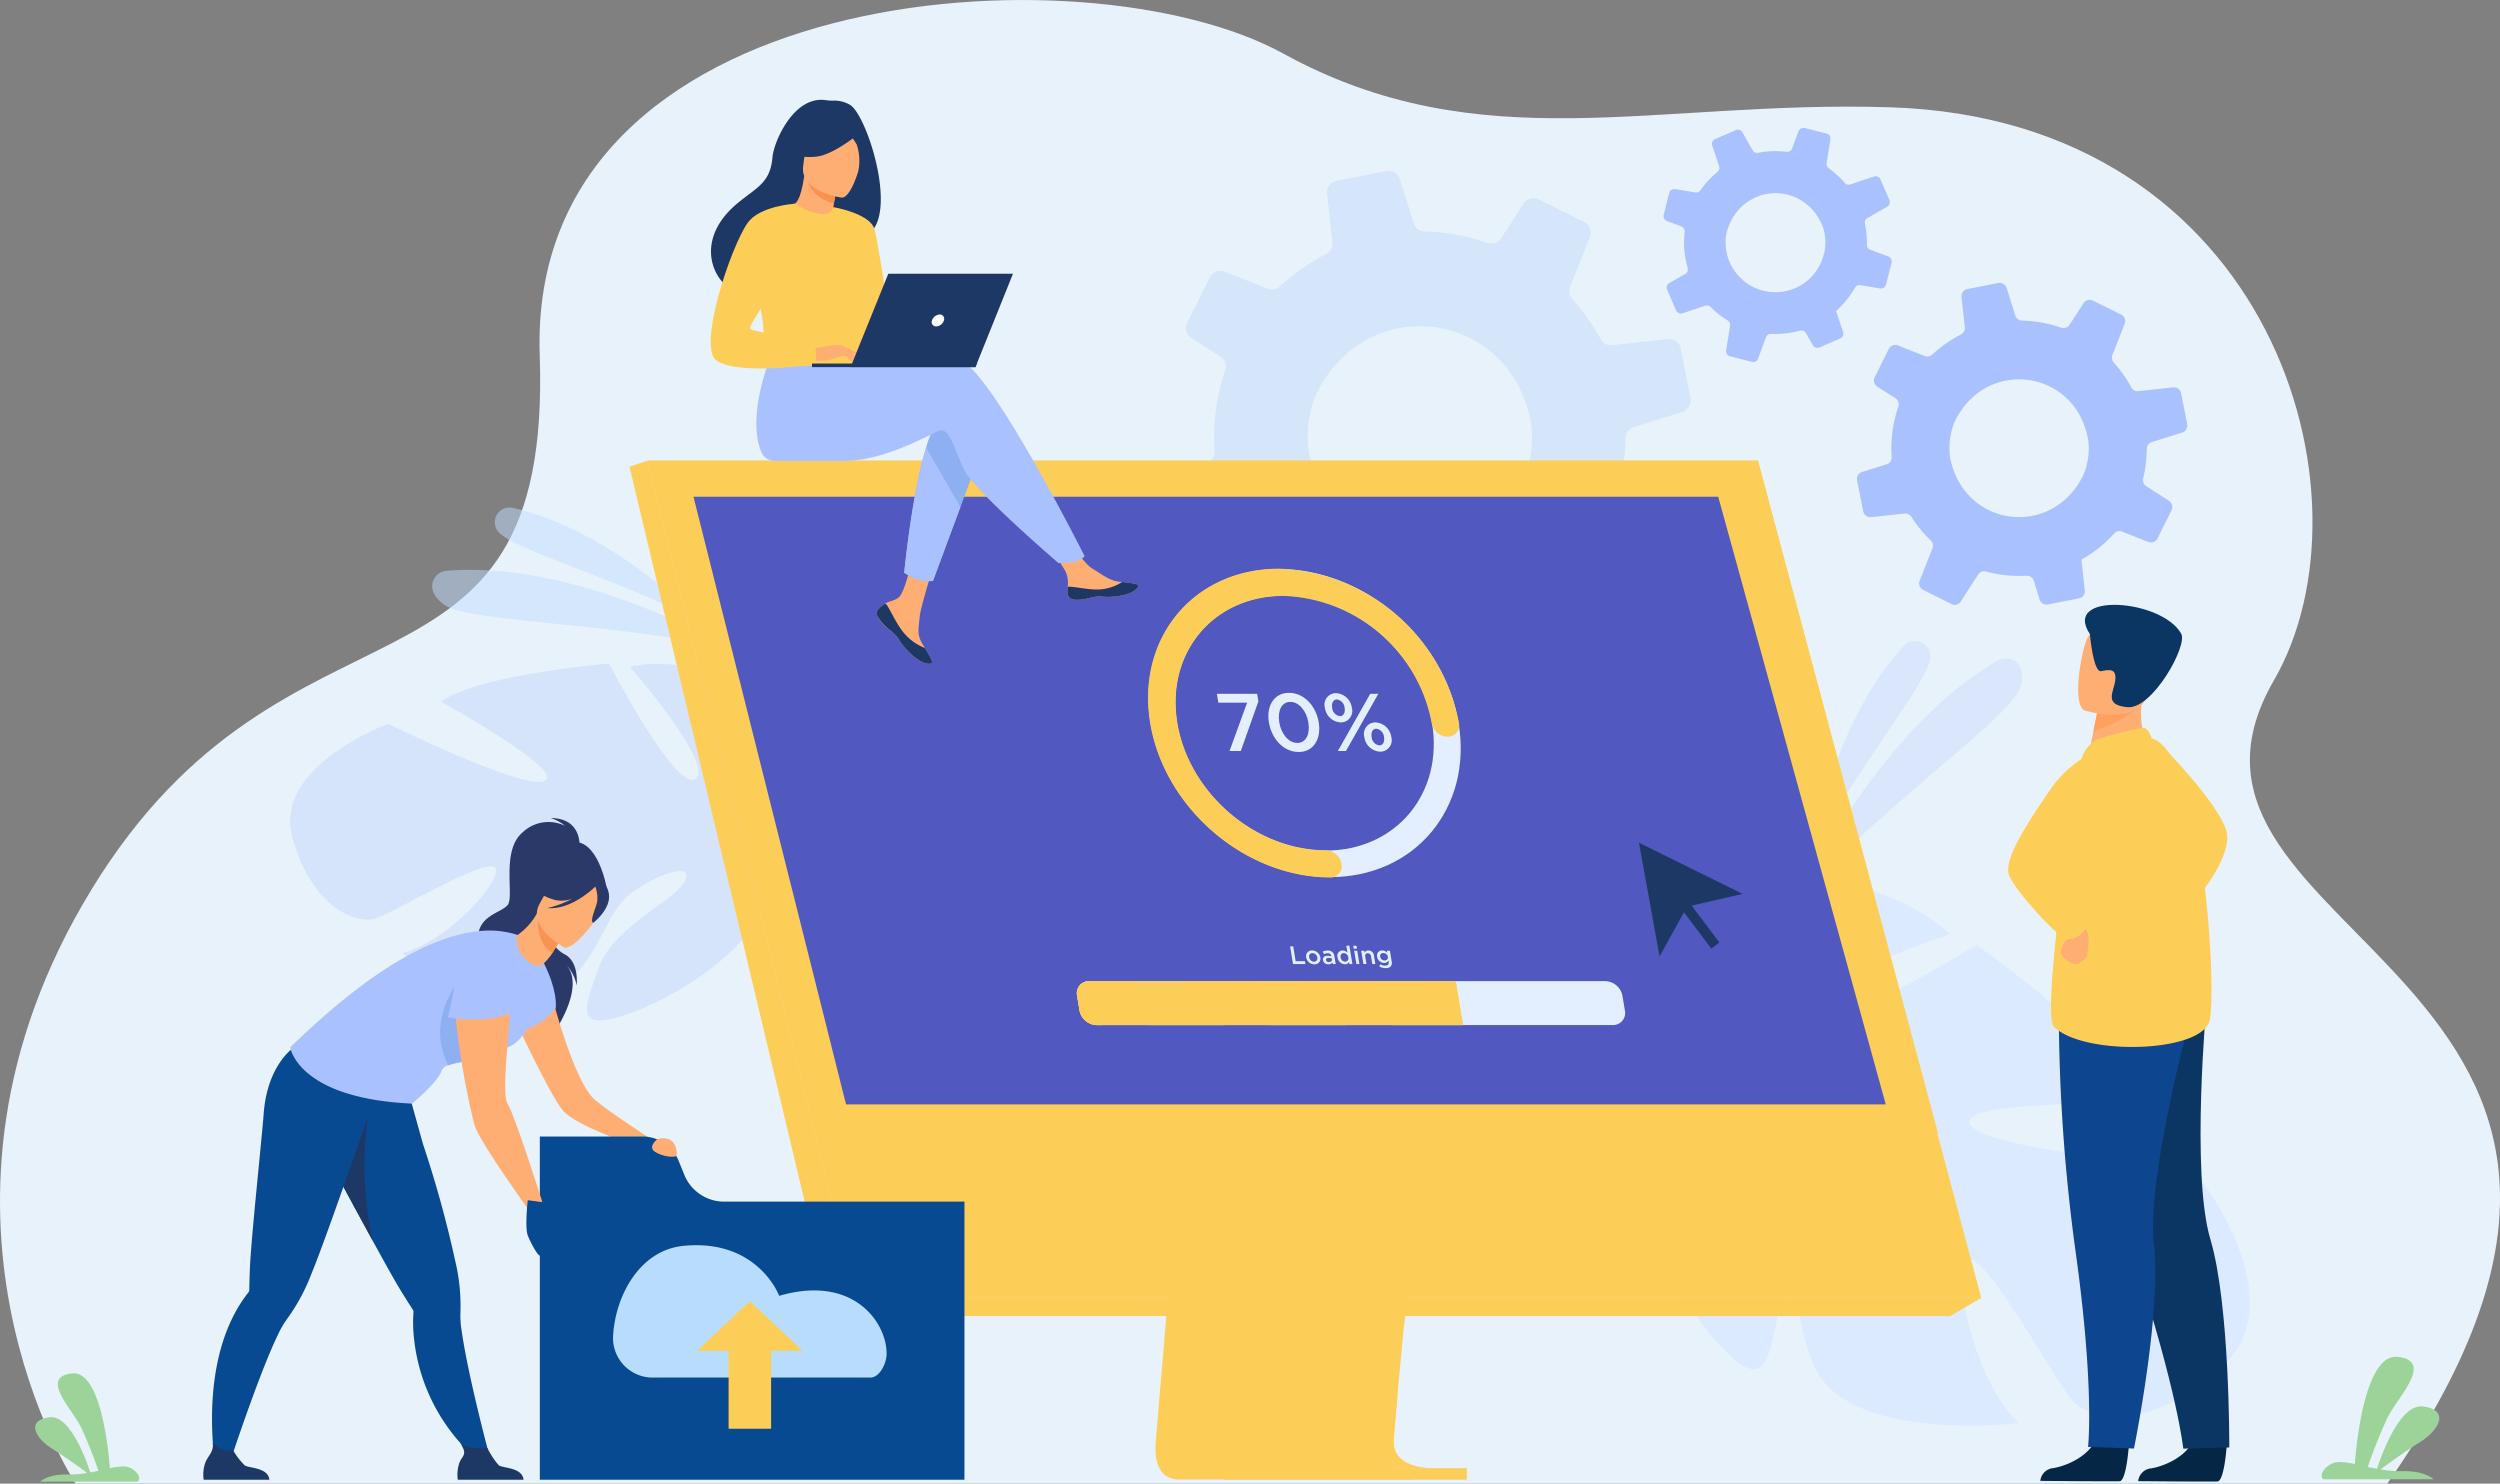<svg xmlns="http://www.w3.org/2000/svg" width="424.781" height="252.087" viewBox="0 0 424.781 252.087">
  <rect x="0" y="0" width="424.781" height="252.087" fill="#808080" stroke="none"/>
  <g id="Grupo_128589" data-name="Grupo 128589" transform="translate(-208.5 -425.362)">
    <g id="Grupo_128353" data-name="Grupo 128353" transform="translate(134.559 353.969)">
      <g id="Grupo_128352" data-name="Grupo 128352" transform="translate(73.941 71.394)">
        <g id="Grupo_128239" data-name="Grupo 128239" transform="translate(0 0)">
          <path id="Trazado_188346" data-name="Trazado 188346" d="M73.987,307.83S43.309,261.417,76.72,206.81s78.286-27.145,76.114-90.7,92.741-69.721,126.282-51.292,63.155,7.872,103.217,9.157c64.973,2.085,83.161,66.2,65.147,97.395-25.558,44.267,80.069,49.472,19.267,136.463Z" transform="translate(-61.127 -55.743)" fill="#e8f2fa"/>
        </g>
        <g id="Grupo_128240" data-name="Grupo 128240" transform="translate(49.307 112.749)" opacity="0.3">
          <path id="Trazado_188347" data-name="Trazado 188347" d="M162.631,285.182c-3.316-12.161,16.315-19.273,16.315-19.273s22.8,11.307,26.554,9.691-17.605-13.474-17.605-13.474c6.392-4.633,28.536-6.461,28.536-6.461s11.479,22.065,14.721,19.575-11.161-19.019-11.161-19.019c7.712-1.881,18.324,2.178,18.324,2.178,14.963,7.97,3.956,26.774,3.956,26.774a40.437,40.437,0,0,0,13.737,13.392h0a29.383,29.383,0,0,1,4.583,3.024l-1.788,1.049q-.641-.591-1.3-1.1a.01.01,0,0,0-.008-.005l-.019-.015c-.285-.2-.692-.494-1.192-.844h0c-1.174-.749-2.007-1.323-2.575-1.756l0,0c-3.606-2.4-8.53-5.386-10.642-5.381a4.014,4.014,0,0,0-.1-1.044l.1,1.044c.788,8.354-13.872,18.427-23.424,21.682s-7.247-1.331-4.947-7.927,12.523-11.213,14.466-14.411-3.107-2.29-8.534,1.482-4.934,11.124-13.6,17.387-25.8-6.9-25.8-6.9c7.494-1.753,16.809-11.922,15.963-14.365s-17.549,7.655-20.558,8.538S165.947,297.342,162.631,285.182Z" transform="translate(-162.254 -255.666)" fill="#a9c2ff"/>
        </g>
        <g id="Grupo_128241" data-name="Grupo 128241" transform="translate(253.045 148.673)">
          <path id="Trazado_188348" data-name="Trazado 188348" d="M583.615,390.976C595.809,379.133,577.9,357.4,577.9,357.4s-34.229-2.518-37.479-6.97,29.685-3.561,29.685-3.561c-4.241-9.765-28.7-27.083-28.7-27.083s-28.468,17.739-30.523,12.625,26.008-14.421,26.008-14.421c-7.663-7.476-22.768-10.045-22.768-10.045-22.841-1.015-22.965,28.368-22.965,28.368s-10,5.935-25.138,6.122h0a39.572,39.572,0,0,0-7.4.366l1.356,2.445c.766-.164,1.523-.3,2.266-.389a.016.016,0,0,1,.014,0l.032,0c.471-.042,1.142-.1,1.963-.162h.007c1.877-.064,3.236-.158,4.193-.271l.009,0c5.831-.307,13.6-.4,16.047,1.056a5.408,5.408,0,0,1,.831-1.145l-.831,1.145c-6.648,9.159,3.461,30.913,12.317,41.246s9.327,3.428,11.183-5.809-6.844-21.611-6.907-26.657,5.18-.527,8.892,7.577-1.906,16.3,3.86,29.519,34.688,9.69,34.688,9.69c-7.5-7.178-11.334-25.375-8.676-27.631s15.123,20.929,18.009,24.02S571.421,402.819,583.615,390.976Z" transform="translate(-458.627 -307.924)" fill="#dceaff"/>
        </g>
        <g id="Grupo_128244" data-name="Grupo 128244" transform="translate(73.424 86.232)">
          <g id="Grupo_128242" data-name="Grupo 128242" transform="translate(10.638)" opacity="0.5">
            <path id="Trazado_188349" data-name="Trazado 188349" d="M248.577,237.13S233,220.9,215.836,217.152a2.5,2.5,0,0,0-2.482,3.988l.074.093C215.946,224.325,236.3,230.028,248.577,237.13Z" transform="translate(-212.811 -217.091)" fill="#bfdcff"/>
          </g>
          <g id="Grupo_128243" data-name="Grupo 128243" transform="translate(0 10.598)" opacity="0.5">
            <path id="Trazado_188350" data-name="Trazado 188350" d="M248.7,246.217s-25.915-15.423-48.9-13.551a2.65,2.65,0,0,0-2.46,2.706c.041.915.564,2,2.138,3.117C203.672,241.473,230.97,241.589,248.7,246.217Z" transform="translate(-197.336 -232.508)" fill="#bfdcff"/>
          </g>
        </g>
        <g id="Grupo_128247" data-name="Grupo 128247" transform="translate(305.629 108.911)" opacity="0.5">
          <g id="Grupo_128245" data-name="Grupo 128245" transform="translate(1.712)" opacity="0.5">
            <path id="Trazado_188351" data-name="Trazado 188351" d="M537.61,287.425s3.7-23.123,16.155-36.514a2.6,2.6,0,0,1,4.49,1.94c0,.041-.005.081-.009.122C557.926,257.111,543.9,274.063,537.61,287.425Z" transform="translate(-537.61 -250.082)" fill="#a9c2ff"/>
          </g>
          <g id="Grupo_128246" data-name="Grupo 128246" transform="translate(0 2.951)" opacity="0.5">
            <path id="Trazado_188352" data-name="Trazado 188352" d="M535.12,295.361s13.019-28.568,33.793-40.6a2.759,2.759,0,0,1,3.71.855c.508.806.7,2.043.02,3.934C570.825,264.589,547.541,280.883,535.12,295.361Z" transform="translate(-535.12 -254.375)" fill="#a9c2ff"/>
          </g>
        </g>
        <g id="Grupo_128248" data-name="Grupo 128248" transform="translate(196.892 29.017)" opacity="0.2">
          <path id="Trazado_188353" data-name="Trazado 188353" d="M380.866,197.98l9.071-1a2.02,2.02,0,0,1,1.9.916q.784,1.224,1.681,2.4a34.007,34.007,0,0,0,3.579,4.019,1.994,1.994,0,0,1,.486,2.2l-3.5,8.87a1.959,1.959,0,0,0,.958,2.487l7.8,3.892a1.937,1.937,0,0,0,2.486-.681l4.745-7.389a1.945,1.945,0,0,1,2.179-.837,35.248,35.248,0,0,0,11.057,1.133,2.008,2.008,0,0,1,2.007,1.4l1.587,5.1a2.029,2.029,0,0,0,2.3,1.376l8.489-1.692a1.762,1.762,0,0,0,.491-.161,1.947,1.947,0,0,0,1.091-1.985l-.736-6.776-.183-1.652a34.763,34.763,0,0,0,4.122-2.706,35.326,35.326,0,0,0,4.841-4.456,1.945,1.945,0,0,1,2.172-.518l7.142,2.829a2.016,2.016,0,0,0,2.547-.978l2.976-5.965L463,196.1a2.041,2.041,0,0,0-.718-2.633l-6.172-3.971a1.941,1.941,0,0,1-.865-2.119,35.037,35.037,0,0,0,.963-7.422,6.247,6.247,0,0,0,.021-.629,1.078,1.078,0,0,1,.014-.211,1.991,1.991,0,0,1,1.408-1.7l8.277-2.594a1.486,1.486,0,0,0,.27-.106,2.025,2.025,0,0,0,1.1-2.189l-1.674-8.466a2.014,2.014,0,0,0-2.192-1.609l-9.46,1.043a1.947,1.947,0,0,1-1.95-1.029,35.532,35.532,0,0,0-2.948-4.538q-.888-1.164-1.853-2.231a2.051,2.051,0,0,1-.381-2.126l3.364-8.526a1.957,1.957,0,0,0-.946-2.471l-7.724-3.839a2.046,2.046,0,0,0-2.641.725l-3.756,5.845a2.008,2.008,0,0,1-2.341.821,35.15,35.15,0,0,0-10.664-1.946,2,2,0,0,1-1.877-1.411l-2.335-7.461a2.066,2.066,0,0,0-2.361-1.4l-8.435,1.664a1.974,1.974,0,0,0-1.583,2.159l.039.4.858,7.873a2.018,2.018,0,0,1-1.1,2.026l-.008.006a34.916,34.916,0,0,0-5.24,3.309c-.894.682-1.737,1.4-2.555,2.15a1.981,1.981,0,0,1-2.086.4l-7.25-2.872a2.049,2.049,0,0,0-2.59.987l-3.827,7.69a2.2,2.2,0,0,0-.2.676,2.041,2.041,0,0,0,.907,1.912l4.939,3.158a2.036,2.036,0,0,1,.918,1.778,2.161,2.161,0,0,1-.1.555,35.038,35.038,0,0,0-1.82,13.735,1.972,1.972,0,0,1-1.064,1.888,1.935,1.935,0,0,1-.316.128l-6.7,2.1a2.006,2.006,0,0,0-1.367,2.3l.038.2,1.624,8.253A2.041,2.041,0,0,0,380.866,197.98Zm58.085-25.585a23.431,23.431,0,0,1,1.219,4.192,18.421,18.421,0,0,1-1.339,9.949c-.137.28-.28.552-.423.824-8.919,16.446-32.167,13.1-35.945-5.491a19.113,19.113,0,0,1,.706-8.678,12.537,12.537,0,0,1,.7-1.71,21.657,21.657,0,0,1,4.345-5.944A18.9,18.9,0,0,1,438.951,172.395Z" transform="translate(-376.943 -133.862)" fill="#89b4fd"/>
        </g>
        <g id="Grupo_128249" data-name="Grupo 128249" transform="translate(315.524 48.059)">
          <path id="Trazado_188354" data-name="Trazado 188354" d="M548.493,187.42l5.632-.618a1.255,1.255,0,0,1,1.181.569q.487.76,1.044,1.49a21.025,21.025,0,0,0,2.222,2.5,1.239,1.239,0,0,1,.3,1.365l-2.175,5.508a1.216,1.216,0,0,0,.6,1.545l4.845,2.417a1.2,1.2,0,0,0,1.543-.423l2.946-4.588a1.208,1.208,0,0,1,1.354-.52,21.908,21.908,0,0,0,6.867.7,1.247,1.247,0,0,1,1.246.869l.985,3.168a1.259,1.259,0,0,0,1.429.854l5.272-1.051a1.086,1.086,0,0,0,.3-.1,1.21,1.21,0,0,0,.678-1.233l-.458-4.208-.113-1.026a21.663,21.663,0,0,0,2.56-1.68,21.981,21.981,0,0,0,3.006-2.768,1.207,1.207,0,0,1,1.349-.321l4.435,1.757a1.252,1.252,0,0,0,1.582-.608l1.848-3.7.527-1.063a1.269,1.269,0,0,0-.446-1.635l-3.832-2.465a1.205,1.205,0,0,1-.537-1.316,21.768,21.768,0,0,0,.6-4.609c.014-.135.012-.259.013-.391a.658.658,0,0,1,.009-.131,1.236,1.236,0,0,1,.874-1.056l5.14-1.611a.927.927,0,0,0,.168-.066,1.256,1.256,0,0,0,.681-1.36l-1.039-5.257a1.251,1.251,0,0,0-1.361-1l-5.874.648a1.208,1.208,0,0,1-1.211-.639,22.081,22.081,0,0,0-1.831-2.818q-.552-.723-1.151-1.386a1.274,1.274,0,0,1-.236-1.32l2.089-5.295a1.215,1.215,0,0,0-.587-1.535l-4.8-2.383a1.269,1.269,0,0,0-1.639.45l-2.333,3.63a1.248,1.248,0,0,1-1.454.511,21.843,21.843,0,0,0-6.622-1.209,1.241,1.241,0,0,1-1.166-.876L571.5,148.5a1.282,1.282,0,0,0-1.466-.872L564.8,148.66a1.226,1.226,0,0,0-.984,1.34l.025.246.533,4.889a1.253,1.253,0,0,1-.681,1.258l0,0a21.689,21.689,0,0,0-3.254,2.055c-.555.423-1.078.869-1.587,1.334a1.231,1.231,0,0,1-1.3.249l-4.5-1.784a1.272,1.272,0,0,0-1.609.613l-2.377,4.775a1.4,1.4,0,0,0-.123.42,1.267,1.267,0,0,0,.564,1.188l3.067,1.961a1.265,1.265,0,0,1,.57,1.1,1.349,1.349,0,0,1-.064.344,21.753,21.753,0,0,0-1.13,8.53,1.224,1.224,0,0,1-.661,1.173,1.265,1.265,0,0,1-.2.08l-4.163,1.3a1.245,1.245,0,0,0-.849,1.425l.023.122,1.009,5.125A1.268,1.268,0,0,0,548.493,187.42Zm36.07-15.888a14.57,14.57,0,0,1,.758,2.6,11.444,11.444,0,0,1-.832,6.179c-.085.174-.174.342-.263.511-5.539,10.213-19.975,8.137-22.321-3.41a11.851,11.851,0,0,1,.439-5.389,7.607,7.607,0,0,1,.434-1.062,13.433,13.433,0,0,1,2.7-3.692A11.737,11.737,0,0,1,584.563,171.532Z" transform="translate(-546.056 -147.604)" fill="#a9c2ff"/>
        </g>
        <g id="Grupo_128250" data-name="Grupo 128250" transform="translate(282.646 21.722)">
          <path id="Trazado_188355" data-name="Trazado 188355" d="M500.348,141.149l3.847-1.291a.9.9,0,0,1,.912.219q.457.458.958.883A14.977,14.977,0,0,0,508,142.368a.888.888,0,0,1,.419.909l-.682,4.185a.871.871,0,0,0,.652.99l3.758.953a.861.861,0,0,0,1.016-.531l1.362-3.659a.866.866,0,0,1,.868-.57,15.67,15.67,0,0,0,4.911-.553.894.894,0,0,1,1,.418l1.172,2.066a.9.9,0,0,0,1.13.38l3.529-1.538a.79.79,0,0,0,.2-.116.866.866,0,0,0,.286-.966l-.96-2.874-.236-.7a15.541,15.541,0,0,0,1.535-1.565,15.771,15.771,0,0,0,1.682-2.394.864.864,0,0,1,.894-.43l3.371.554a.9.9,0,0,0,1.014-.666l.729-2.873.207-.824a.908.908,0,0,0-.561-1.076l-3.057-1.141a.864.864,0,0,1-.577-.839,15.616,15.616,0,0,0-.283-3.316,2.725,2.725,0,0,0-.051-.276.47.47,0,0,1-.014-.093.886.886,0,0,1,.451-.872l3.351-1.91a.629.629,0,0,0,.107-.071.9.9,0,0,0,.27-1.055l-1.528-3.52a.9.9,0,0,0-1.1-.492l-4.011,1.348a.866.866,0,0,1-.945-.263,15.789,15.789,0,0,0-1.71-1.693q-.5-.422-1.016-.794a.912.912,0,0,1-.367-.887l.655-4.023a.87.87,0,0,0-.645-.984l-3.719-.937a.909.909,0,0,0-1.078.564l-1.079,2.895a.894.894,0,0,1-.939.579,15.624,15.624,0,0,0-4.818.163.889.889,0,0,1-.949-.436l-1.72-3.021a.919.919,0,0,0-1.159-.387l-3.507,1.521a.877.877,0,0,0-.484,1.088l.054.168,1.118,3.34a.9.9,0,0,1-.285.984l0,0a15.5,15.5,0,0,0-1.964,1.933c-.325.382-.622.773-.907,1.176a.881.881,0,0,1-.868.371l-3.422-.562a.911.911,0,0,0-1.033.674l-.935,3.7a.971.971,0,0,0-.022.313.907.907,0,0,0,.575.745l2.444.9a.906.906,0,0,1,.567.686.954.954,0,0,1,.007.251,15.568,15.568,0,0,0,.509,6.139.877.877,0,0,1-.284.921.854.854,0,0,1-.125.086l-2.715,1.545a.892.892,0,0,0-.377,1.126l.035.083,1.486,3.432A.908.908,0,0,0,500.348,141.149Zm22.817-16.61a10.441,10.441,0,0,1,.927,1.706,8.2,8.2,0,0,1,.359,4.45c-.033.135-.069.267-.106.4a8.465,8.465,0,0,1-16.651-2.823,5.513,5.513,0,0,1,.142-.809,9.623,9.623,0,0,1,1.325-2.994A8.4,8.4,0,0,1,523.165,124.538Z" transform="translate(-497.099 -109.638)" fill="#a9c2ff"/>
        </g>
        <g id="Grupo_128251" data-name="Grupo 128251" transform="translate(5.979 233.343)">
          <path id="Trazado_188356" data-name="Trazado 188356" d="M100.05,449.5h16.585c.888-.753-.615-2.466-2.187-2.581a9.686,9.686,0,0,0-2.531.3c-.228-3.032-1.532-16.659-6.443-16.111-5.523.613,0,6,1.561,9.191a75.955,75.955,0,0,1,2.934,7.35c-.448.1-.912.192-1.387.28-.732-2.248-3.456-9.808-6.92-9.368-4.067.515-2.432,3.547.45,5.346,2.115,1.323,4.712,3.2,5.946,4.112a17.6,17.6,0,0,1-3.243.261C101.974,448.212,100.587,449.049,100.05,449.5Z" transform="translate(-99.225 -431.091)" fill="#9bd399"/>
        </g>
        <g id="Grupo_128252" data-name="Grupo 128252" transform="translate(394.478 230.532)">
          <path id="Trazado_188357" data-name="Trazado 188357" d="M683.421,447.818H664.667c-1.005-.852.7-2.788,2.472-2.918a10.95,10.95,0,0,1,2.863.339c.258-3.428,1.732-18.837,7.286-18.218,6.245.694,0,6.786-1.766,10.393a85.942,85.942,0,0,0-3.318,8.312c.507.11,1.032.217,1.568.316.828-2.541,3.908-11.091,7.824-10.593,4.6.583,2.75,4.01-.509,6.045-2.392,1.5-5.328,3.623-6.724,4.65a19.93,19.93,0,0,0,3.668.294C681.245,446.363,682.813,447.31,683.421,447.818Z" transform="translate(-664.367 -427.003)" fill="#9bd399"/>
        </g>
        <g id="Grupo_128281" data-name="Grupo 128281" transform="translate(106.957 78.273)">
          <g id="Grupo_128264" data-name="Grupo 128264">
            <g id="Grupo_128253" data-name="Grupo 128253" transform="translate(89.357 57.673)">
              <path id="Trazado_188358" data-name="Trazado 188358" d="M385.249,290.431l-9.071,107.861s-.951,6.538,3.913,6.55c8,.019,39.8,0,39.8,0s-6.018-1.361-5.945-4.424c.086-3.61,10.6-111.008,10.6-111.008Z" transform="translate(-376.103 -289.41)" fill="#fcce57"/>
            </g>
            <g id="Grupo_128254" data-name="Grupo 128254" transform="translate(91.971 55.716)">
              <path id="Trazado_188359" data-name="Trazado 188359" d="M424.074,402.038c-1.573,0-32.364.056-40.151-.043-3.394-.042-3.988-3.017-4.017-4.943a9.6,9.6,0,0,1,.1-1.605l.236-2.8.6-7.146.531-6.313.683-8.112.575-6.847,6.445-76.643,39.3-1.019s-4.429,44.946-7.562,77.662c-.35,3.645-.683,7.14-.99,10.4q-.151,1.563-.289,3.052c-.29,3.1-.555,5.938-.787,8.447-.122,1.323-.234,2.552-.336,3.678-.4,4.412-.634,7.23-.637,7.765a4.541,4.541,0,0,0,.076.873C418.5,401.882,423.484,402.038,424.074,402.038Z" transform="translate(-379.905 -286.563)" fill="#fcce57"/>
            </g>
            <g id="Grupo_128255" data-name="Grupo 128255" transform="translate(3.063 0)">
              <path id="Trazado_188360" data-name="Trazado 188360" d="M250.571,205.514l22.1,88.756,3.025,12.155,10.291,41.34h191.2L439.249,205.514Z" transform="translate(-250.571 -205.514)" fill="#fcce57"/>
            </g>
            <g id="Grupo_128256" data-name="Grupo 128256">
              <path id="Trazado_188361" data-name="Trazado 188361" d="M249.178,205.514l-3.062,1.021,34.4,144.319,4.071-3.087Z" transform="translate(-246.116 -205.514)" fill="#fcce57"/>
            </g>
            <g id="Grupo_128257" data-name="Grupo 128257" transform="translate(34.404 142.252)">
              <path id="Trazado_188362" data-name="Trazado 188362" d="M296.164,415.533h190.02l5.247-3.087h-191.2Z" transform="translate(-296.164 -412.445)" fill="#fcce57"/>
            </g>
            <g id="Grupo_128258" data-name="Grupo 128258" transform="translate(101.134 171.191)">
              <rect id="Rectángulo_41004" data-name="Rectángulo 41004" width="41.142" height="1.955" transform="translate(41.142 1.955) rotate(180)" fill="#fcce57"/>
            </g>
            <g id="Grupo_128259" data-name="Grupo 128259" transform="translate(92.913 145.339)">
              <path id="Trazado_188363" data-name="Trazado 188363" d="M420.179,416.935l-.213,1.495-38.692,7.817.531-6.313.253-3Z" transform="translate(-381.275 -416.935)" fill="#fcce57"/>
            </g>
            <g id="Grupo_128260" data-name="Grupo 128260" transform="translate(91.973 158.959)">
              <path id="Trazado_188364" data-name="Trazado 188364" d="M424.075,448.98c-1.573,0-32.364.056-40.151-.043-3.394-.042-3.988-3.017-4.017-4.943l38.509-7.245c-.4,4.412-.634,7.23-.637,7.765a4.537,4.537,0,0,0,.076.873C418.5,448.824,423.484,448.98,424.075,448.98Z" transform="translate(-379.907 -436.749)" fill="#fcce57"/>
            </g>
            <g id="Grupo_128261" data-name="Grupo 128261" transform="translate(3.062)">
              <path id="Trazado_188365" data-name="Trazado 188365" d="M250.571,205.514H439.249l30.613,114.325H279.032Z" transform="translate(-250.571 -205.514)" fill="#fcce57"/>
            </g>
            <g id="Grupo_128262" data-name="Grupo 128262" transform="translate(10.877 6.124)">
              <path id="Trazado_188366" data-name="Trazado 188366" d="M464.516,317.67H287.856l-6.313-25.148L279.1,282.79l-1-3.968-6.488-25.844-.336-1.345-3.43-13.661-1.534-6.112-1.309-5.214-3.069-12.223H436.052l3.37,12.223,1.437,5.214,1.685,6.112,11.1,40.269v0l.941,3.412.437,1.584,7.665,27.8Z" transform="translate(-261.939 -214.422)" fill="#5158bf"/>
            </g>
            <g id="Grupo_128263" data-name="Grupo 128263" transform="translate(31.524 114.325)">
              <path id="Trazado_188367" data-name="Trazado 188367" d="M363.657,371.821,298.99,400.08l-7.017-28.26Z" transform="translate(-291.973 -371.821)" fill="#fcce57"/>
            </g>
          </g>
          <g id="Grupo_128280" data-name="Grupo 128280" transform="translate(76.022 18.35)">
            <g id="Grupo_128269" data-name="Grupo 128269" transform="translate(12.084)">
              <g id="Grupo_128266" data-name="Grupo 128266" transform="translate(0.061 0.06)">
                <g id="Grupo_128265" data-name="Grupo 128265">
                  <path id="Trazado_188368" data-name="Trazado 188368" d="M405.248,284.645c-14.433,0-28.123-11.742-30.517-26.175s7.4-26.176,21.834-26.176,28.123,11.743,30.517,26.176S419.681,284.645,405.248,284.645Zm-7.934-47.838c-11.945,0-20.051,9.718-18.07,21.663s13.31,21.663,25.255,21.663,20.051-9.718,18.07-21.663S409.259,236.807,397.314,236.807Z" transform="translate(-374.371 -232.294)" fill="#e3efff"/>
                </g>
              </g>
              <g id="Grupo_128268" data-name="Grupo 128268">
                <g id="Grupo_128267" data-name="Grupo 128267">
                  <path id="Trazado_188369" data-name="Trazado 188369" d="M405.23,284.678c-14.466,0-28.187-11.769-30.586-26.235s7.418-26.235,21.884-26.235a32.238,32.238,0,0,1,30.587,26.235,1.912,1.912,0,0,1-1.932,2.317,2.845,2.845,0,0,1-2.7-2.317,26.543,26.543,0,0,0-25.186-21.6c-11.912,0-20,9.691-18.02,21.6s13.273,21.6,25.186,21.6a2.846,2.846,0,0,1,2.7,2.317A1.912,1.912,0,0,1,405.23,284.678Z" transform="translate(-374.283 -232.207)" fill="#fcce57"/>
                </g>
              </g>
            </g>
            <g id="Grupo_128277" data-name="Grupo 128277" transform="translate(0 70.086)">
              <g id="Grupo_128270" data-name="Grupo 128270" transform="translate(0 0)">
                <path id="Trazado_188370" data-name="Trazado 188370" d="M449.4,336.642l.415,2.5a2.054,2.054,0,0,1-2.071,2.482h-87.7a3.058,3.058,0,0,1-2.894-2.482l-.415-2.5a2.054,2.054,0,0,1,2.07-2.482h87.7A3.06,3.06,0,0,1,449.4,336.642Z" transform="translate(-356.705 -334.16)" fill="#e3efff"/>
              </g>
              <g id="Grupo_128276" data-name="Grupo 128276">
                <g id="Grupo_128271" data-name="Grupo 128271" transform="translate(0 0)">
                  <path id="Trazado_188371" data-name="Trazado 188371" d="M421.069,334.16l1.239,7.468h-62.26a3.058,3.058,0,0,1-2.894-2.482l-.415-2.5a2.054,2.054,0,0,1,2.07-2.482Z" transform="translate(-356.705 -334.16)" fill="#fcce57"/>
                </g>
                <g id="Grupo_128272" data-name="Grupo 128272" transform="translate(32.905)">
                  <path id="Trazado_188372" data-name="Trazado 188372" d="M423.109,334.16l-5.65,7.469H404.57l5.65-7.469Z" transform="translate(-404.57 -334.16)" fill="#fcce57"/>
                </g>
                <g id="Grupo_128273" data-name="Grupo 128273" transform="translate(53.657)">
                  <path id="Trazado_188373" data-name="Trazado 188373" d="M445.466,334.16l1.239,7.469H434.759l5.65-7.469Z" transform="translate(-434.759 -334.16)" fill="#fcce57"/>
                </g>
                <g id="Grupo_128274" data-name="Grupo 128274" transform="translate(12.152)">
                  <path id="Trazado_188374" data-name="Trazado 188374" d="M392.921,334.16l-5.65,7.469H374.382l5.65-7.469Z" transform="translate(-374.382 -334.16)" fill="#fcce57"/>
                </g>
                <g id="Grupo_128275" data-name="Grupo 128275" transform="translate(0 0)">
                  <path id="Trazado_188375" data-name="Trazado 188375" d="M366.643,334.16l-5.65,7.468h-.945a3.058,3.058,0,0,1-2.894-2.482l-.415-2.5a2.054,2.054,0,0,1,2.07-2.482Z" transform="translate(-356.705 -334.16)" fill="#fcce57"/>
                </g>
              </g>
            </g>
            <g id="Grupo_128278" data-name="Grupo 128278" transform="translate(23.79 21.097)">
              <path id="Trazado_188376" data-name="Trazado 188376" d="M396.447,264.639H391.56l-.249-1.5h6.831l.215,1.292-2.99,8.429H393.45Z" transform="translate(-391.311 -262.973)" fill="#e3efff"/>
              <path id="Trazado_188377" data-name="Trazado 188377" d="M404.117,267.923c-.461-2.777.861-5.026,3.415-5.026s4.59,2.222,5.055,5.026c.461,2.777-.86,5.027-3.415,5.027S404.582,270.728,404.117,267.923Zm6.707,0c-.318-1.917-1.564-3.485-3.063-3.485s-2.2,1.527-1.88,3.485c.318,1.917,1.55,3.485,3.064,3.485S411.146,269.868,410.823,267.923Z" transform="translate(-395.285 -262.897)" fill="#e3efff"/>
              <path id="Trazado_188378" data-name="Trazado 188378" d="M417.983,265.463a1.95,1.95,0,0,1,1.893-2.486,2.858,2.858,0,0,1,2.689,2.486,1.949,1.949,0,0,1-1.893,2.486A2.857,2.857,0,0,1,417.983,265.463Zm3.346,0a1.543,1.543,0,0,0-1.3-1.416c-.653,0-.936.639-.807,1.416a1.533,1.533,0,0,0,1.3,1.417C421.175,266.88,421.458,266.24,421.329,265.463Zm4.356-2.374h1.374l-5.5,9.72h-1.375Zm-1,7.346a1.949,1.949,0,0,1,1.893-2.486,2.856,2.856,0,0,1,2.689,2.486,1.949,1.949,0,0,1-1.893,2.485A2.857,2.857,0,0,1,424.681,270.434Zm3.346,0a1.544,1.544,0,0,0-1.3-1.417c-.653,0-.936.639-.806,1.417a1.532,1.532,0,0,0,1.3,1.416C427.873,271.85,428.156,271.212,428.027,270.434Z" transform="translate(-399.635 -262.922)" fill="#e3efff"/>
            </g>
            <g id="Grupo_128279" data-name="Grupo 128279" transform="translate(36.223 64.055)">
              <path id="Trazado_188379" data-name="Trazado 188379" d="M409.4,325.573h.526l.417,2.517h1.575l.079.479h-2.1Z" transform="translate(-409.397 -325.444)" fill="#e3efff"/>
              <path id="Trazado_188380" data-name="Trazado 188380" d="M413.364,327.756a.976.976,0,0,1,1.011-1.181,1.438,1.438,0,0,1,1.4,1.181.977.977,0,0,1-1.016,1.177A1.435,1.435,0,0,1,413.364,327.756Zm1.891,0a.857.857,0,0,0-.814-.727.565.565,0,0,0-.56.727.86.86,0,0,0,.81.728A.568.568,0,0,0,415.256,327.756Z" transform="translate(-410.632 -325.758)" fill="#e3efff"/>
              <path id="Trazado_188381" data-name="Trazado 188381" d="M419.157,328.888l-.046-.278a.763.763,0,0,1-.678.325.882.882,0,0,1-.922-.706c-.083-.5.267-.74.793-.74a2.048,2.048,0,0,1,.641.094l-.007-.043a.571.571,0,0,0-.637-.484,1.412,1.412,0,0,0-.623.142l-.21-.415a1.743,1.743,0,0,1,.829-.188,1.056,1.056,0,0,1,1.151.954l.222,1.34Zm-.144-.946a1.6,1.6,0,0,0-.533-.09c-.325,0-.5.133-.458.359a.454.454,0,0,0,.492.334c.342,0,.568-.192.52-.475Z" transform="translate(-411.92 -325.764)" fill="#e3efff"/>
              <path id="Trazado_188382" data-name="Trazado 188382" d="M421.117,327.376a.9.9,0,0,1,.854-1.173,1.129,1.129,0,0,1,.837.4l-.2-1.215h.518l.518,3.124h-.518l-.063-.377a.742.742,0,0,1-.7.423A1.33,1.33,0,0,1,421.117,327.376Zm1.827,0a.832.832,0,0,0-.775-.723c-.355,0-.6.274-.529.731a.826.826,0,0,0,.771.724A.567.567,0,0,0,422.945,327.376Z" transform="translate(-413.054 -325.386)" fill="#e3efff"/>
              <path id="Trazado_188383" data-name="Trazado 188383" d="M425,325.423h.557l.082.492h-.557Zm.161.839h.518l.375,2.26h-.518Z" transform="translate(-414.275 -325.398)" fill="#e3efff"/>
              <path id="Trazado_188384" data-name="Trazado 188384" d="M426.975,326.622h.518l.058.351a.667.667,0,0,1,.64-.4.945.945,0,0,1,.949.869l.239,1.438h-.518l-.213-1.284a.576.576,0,0,0-.575-.552c-.3,0-.474.21-.416.561l.211,1.275h-.518Z" transform="translate(-414.891 -325.758)" fill="#e3efff"/>
              <path id="Trazado_188385" data-name="Trazado 188385" d="M431.291,329.306l.128-.389a1.674,1.674,0,0,0,.844.239c.463,0,.675-.239.6-.693l-.03-.176a.779.779,0,0,1-.727.415,1.247,1.247,0,0,1-1.2-1.066.844.844,0,0,1,.851-1.061,1.17,1.17,0,0,1,.856.385l-.056-.338h.518l.3,1.8a1.028,1.028,0,0,1-.145.851,1.1,1.1,0,0,1-.879.3A2.187,2.187,0,0,1,431.291,329.306Zm1.439-1.669a.774.774,0,0,0-.767-.625.508.508,0,0,0-.538.629.755.755,0,0,0,.746.625A.525.525,0,0,0,432.731,327.636Z" transform="translate(-416.114 -325.758)" fill="#e3efff"/>
            </g>
          </g>
        </g>
        <g id="Grupo_128307" data-name="Grupo 128307" transform="translate(34.542 138.994)">
          <g id="Grupo_128302" data-name="Grupo 128302">
            <g id="Grupo_128282" data-name="Grupo 128282" transform="translate(46.665)">
              <path id="Trazado_188386" data-name="Trazado 188386" d="M225.918,298.663s.443-4.82-4.943-4.82a6.328,6.328,0,0,1,2.476,1.327,6.369,6.369,0,0,0-7.173,1.082c-3.738,3.1-1.415,10.87-2.552,12.345s-5.563,1.771-5.022,6.542,14.048,10.746,13.181,14.693c0,0,5.293-7.782,1.508-11.332a7.012,7.012,0,0,1,2.033,3.8s.5-4.033-2.066-5.323c-2.271-1.141-4.132-5.316-3.935-6.063S225.918,298.663,225.918,298.663Z" transform="translate(-208.659 -293.843)" fill="#2a3967"/>
            </g>
            <g id="Grupo_128283" data-name="Grupo 128283" transform="translate(52.917 27.961)">
              <path id="Trazado_188387" data-name="Trazado 188387" d="M223.459,334.518s4.024,16.644,7.973,19.971c2.374,2,9.432,6.59,9.432,6.59l-2.935,1.065s-9.79-3.306-11.982-5.883-8.193-15.489-8.193-15.489Z" transform="translate(-217.753 -334.518)" fill="#ffae73"/>
            </g>
            <g id="Grupo_128284" data-name="Grupo 128284" transform="translate(57.181 54.11)">
              <path id="Trazado_188388" data-name="Trazado 188388" d="M248.5,379.052l-.946-2.341a6.641,6.641,0,0,0-6.157-4.154H223.956v58.315h72.149V383.623H255.277A7.308,7.308,0,0,1,248.5,379.052Z" transform="translate(-223.956 -372.556)" fill="#084a92"/>
            </g>
            <g id="Grupo_128285" data-name="Grupo 128285" transform="translate(18.302 41.469)">
              <path id="Trazado_188389" data-name="Trazado 188389" d="M169.908,369.9c.035.064.073.13.111.2.88,1.53,2.9,5.279,5.124,9.382,1.052,1.947,2.154,3.974,3.2,5.88,1.8,3.291,3.439,6.221,4.395,7.771.972,1.574,1.688,2.681,1.977,3.124l0,0a.736.736,0,0,1,.094.456,23.8,23.8,0,0,0,.063,4.127,31.656,31.656,0,0,0,10.343,20.5l2.677.4s-3.788-14.032-4.9-21.964a15.245,15.245,0,0,1-.2-3.145,32.85,32.85,0,0,0-.864-8.585,192.27,192.27,0,0,0-5.473-19.872c-.125-.388-3.889-14-3.889-14-3.159,2.761-14.682,3.9-14.682,3.9S165.925,362.818,169.908,369.9Z" transform="translate(-167.4 -354.167)" fill="#084a92"/>
            </g>
            <g id="Grupo_128286" data-name="Grupo 128286" transform="translate(43.182 106.209)">
              <path id="Trazado_188390" data-name="Trazado 188390" d="M214.824,454.56h-11.17a6.132,6.132,0,0,1,.316-2.995c.559-1.239,1.356-1.279.1-3.221.709.731,2.992,1.033,4.606.816a13.694,13.694,0,0,0,1.937,2.948C211.344,452.632,214.6,452.445,214.824,454.56Z" transform="translate(-203.593 -448.344)" fill="#1e3865"/>
            </g>
            <g id="Grupo_128287" data-name="Grupo 128287" transform="translate(20.811 50.616)">
              <path id="Trazado_188391" data-name="Trazado 188391" d="M171.049,374.059c.035.064.073.13.111.2.88,1.53,5.641,10.324,7.866,14.427a59.492,59.492,0,0,1-.784-21.21Z" transform="translate(-171.049 -367.473)" fill="#1e3865"/>
            </g>
            <g id="Grupo_128288" data-name="Grupo 128288" transform="translate(53.69 4.064)">
              <path id="Trazado_188392" data-name="Trazado 188392" d="M227.588,299.832c.073-.294-6.38,2.917-6.707,3.28-3.027,3.357-2.164,7.738-.432,7.78,1.111.027.9,1.873.9,1.873l12.372-5.234S232.228,298.845,227.588,299.832Z" transform="translate(-218.877 -299.754)" fill="#2a3967"/>
            </g>
            <g id="Grupo_128289" data-name="Grupo 128289" transform="translate(51.732 25.462)">
              <path id="Trazado_188393" data-name="Trazado 188393" d="M222.541,330.882s1.883,3.761,1.648,6.813c0,0-2.27,3.584-8.158,4.492C216.03,342.187,221.092,330.879,222.541,330.882Z" transform="translate(-216.03 -330.882)" fill="#a9c2ff"/>
            </g>
            <g id="Grupo_128290" data-name="Grupo 128290" transform="translate(1.481 39.138)">
              <path id="Trazado_188394" data-name="Trazado 188394" d="M170.968,357.839l.038-2.09c-4.162.525-14.352-4.974-14.352-4.974s-4.354,2.9-4.951,11.167c-.291,4.037-2.132,21.111-2.335,26.21-.074,1.848-.1,3.166-.107,3.694a.018.018,0,0,1,0,0,.728.728,0,0,1-.177.43,23.821,23.821,0,0,0-2.255,3.457c-6.352,11.818-3.03,27.876-3.03,27.876l1.475-.375s5.371-16.646,8.881-23.846a15.12,15.12,0,0,1,1.589-2.722,32.811,32.811,0,0,0,4.083-7.6C162.42,382.876,170.968,357.839,170.968,357.839Z" transform="translate(-142.93 -350.776)" fill="#084a92"/>
            </g>
            <g id="Grupo_128291" data-name="Grupo 128291" transform="translate(0 106.129)">
              <path id="Trazado_188395" data-name="Trazado 188395" d="M152.007,454.523h-11.17a6.141,6.141,0,0,1,.316-2.994c.56-1.239,1.435-1.8,1.226-3.3a4.021,4.021,0,0,0,3.481,1.332,12.246,12.246,0,0,0,1.939,2.513C148.527,452.6,151.783,452.409,152.007,454.523Z" transform="translate(-140.776 -448.227)" fill="#1e3865"/>
            </g>
            <g id="Grupo_128292" data-name="Grupo 128292" transform="translate(14.761 19.131)">
              <path id="Trazado_188396" data-name="Trazado 188396" d="M198.465,341.707c-1.5.256.245,1.448-1.818,1.672-2.937.321-5.97.54-7.558,1.174a1.706,1.706,0,0,0-1.088.881c-.689,2.071-5.049,5.628-5.049,5.628-19.451-.885-20.7-9.554-20.7-9.554,12.623-12.26,23.363-18.943,32.239-19.771a15.8,15.8,0,0,1,6.438.677c3.1,1.382,4.806,5.588,4.806,5.588S204.166,340.734,198.465,341.707Z" transform="translate(-162.248 -321.672)" fill="#a9c2ff"/>
            </g>
            <g id="Grupo_128293" data-name="Grupo 128293" transform="translate(40.243 25.014)">
              <path id="Trazado_188397" data-name="Trazado 188397" d="M208.233,346.054c-2.937.321-5.97.54-7.558,1.174-4.593-9.152,3.929-17,3.929-17S207.59,342.383,208.233,346.054Z" transform="translate(-199.316 -330.23)" fill="#8eaff1"/>
            </g>
            <g id="Grupo_128294" data-name="Grupo 128294" transform="translate(42.72 23.363)">
              <path id="Trazado_188398" data-name="Trazado 188398" d="M211.894,327.838s-7.387-.4-8.7,4.234,2.462,23.147,3.276,25.058c1.481,3.478,8.949,13.837,8.949,13.837l2.394-1.24s-4.807-15.165-5.881-16.666C210.247,350.706,214.1,329.856,211.894,327.838Z" transform="translate(-202.921 -327.829)" fill="#ffae73"/>
            </g>
            <g id="Grupo_128295" data-name="Grupo 128295" transform="translate(54.898 64.939)">
              <path id="Trazado_188399" data-name="Trazado 188399" d="M223.35,388.631a10.89,10.89,0,0,1,1.114,1.144c.5.608.06.826,1.487,3.575,0,0-.073.381-.383.312s-1.387-1.136-1.939-1.059c0,0-.395.325-.438,1.4a26.015,26.015,0,0,1-.219,3.656c-.176.419-1.457-1.756-2.088-3.327-.553-1.378-.014-6.026-.014-6.026Z" transform="translate(-220.635 -388.308)" fill="#084a92"/>
            </g>
            <g id="Grupo_128296" data-name="Grupo 128296" transform="translate(41.538 21.993)">
              <path id="Trazado_188400" data-name="Trazado 188400" d="M201.2,337.65c.019.109,6.99,1.282,11.35-.931,0,0,3.642-11.41-1.563-10.864s-8.287,2.185-8.418,4.677A47.976,47.976,0,0,1,201.2,337.65Z" transform="translate(-201.201 -325.836)" fill="#a9c2ff"/>
            </g>
            <g id="Grupo_128297" data-name="Grupo 128297" transform="translate(53.263 16.22)">
              <path id="Trazado_188401" data-name="Trazado 188401" d="M218.265,321.891a4.639,4.639,0,0,0,1.4,3.25c.926.953,2.264,1.7,3.2.758a10.183,10.183,0,0,0,1.454-1.756c.812-1.4,1.78-2.823,1.78-2.823l-4.181-3.663-.25-.219a10.64,10.64,0,0,1-3.114,3.534A.97.97,0,0,0,218.265,321.891Z" transform="translate(-218.257 -317.438)" fill="#ffae73"/>
            </g>
            <g id="Grupo_128298" data-name="Grupo 128298" transform="translate(56.853 16.439)">
              <path id="Trazado_188402" data-name="Trazado 188402" d="M227.735,321.421s-.967,1.424-1.778,2.821c-2.6-1.6-2.6-4.819-2.4-6.485Z" transform="translate(-223.478 -317.757)" fill="#f99352"/>
            </g>
            <g id="Grupo_128299" data-name="Grupo 128299" transform="translate(56.679 8.969)">
              <path id="Trazado_188403" data-name="Trazado 188403" d="M227.773,319.86s-6.309-3.511-4.063-7.406,2.946-6.972,7.069-4.9,4.042,4.01,3.608,5.493S229.472,320.672,227.773,319.86Z" transform="translate(-223.226 -306.889)" fill="#ffae73"/>
            </g>
            <g id="Grupo_128300" data-name="Grupo 128300" transform="translate(56.016 8.441)">
              <path id="Trazado_188404" data-name="Trazado 188404" d="M235.151,310.539c-.289-1.73-1.167-1.895-1.78-1.779a5.046,5.046,0,0,0-6.137-2.35,8.59,8.59,0,0,1-4.973,2.987s.732,1.362,3.749,2.205a5.152,5.152,0,0,0,2.976-.238,16.835,16.835,0,0,1-4.281,1.614c3.975.364,7.758-3.27,8.15-3.659a5.658,5.658,0,0,1,.313,2.6c-.262,1.171-1.3,3.293-.667,3.568C232.5,315.492,235.584,313.133,235.151,310.539Z" transform="translate(-222.262 -306.121)" fill="#2a3967"/>
            </g>
            <g id="Grupo_128301" data-name="Grupo 128301" transform="translate(76.253 54.411)">
              <path id="Trazado_188405" data-name="Trazado 188405" d="M252.629,373.113s-1.76,1.321-.434,2.184,3.7,1.1,3.705.53C255.933,373.925,254.985,372.574,252.629,373.113Z" transform="translate(-251.7 -372.993)" fill="#ffae73"/>
            </g>
          </g>
          <g id="Grupo_128303" data-name="Grupo 128303" transform="translate(69.632 72.579)">
            <path id="Trazado_188406" data-name="Trazado 188406" d="M248.52,421.911H285.8c1.536,0,2.721-2.35,2.74-4.013.06-5.223-5.544-13.568-18.25-9.873,0,0-3.586-9.678-16.184-8.5-7.4.689-11.52,8.236-12.016,14.964A6.734,6.734,0,0,0,248.52,421.911Z" transform="translate(-242.069 -399.422)" fill="#b8dcfb"/>
          </g>
          <g id="Grupo_128306" data-name="Grupo 128306" transform="translate(83.907 82.105)">
            <g id="Grupo_128304" data-name="Grupo 128304" transform="translate(5.35 5.073)">
              <rect id="Rectángulo_41005" data-name="Rectángulo 41005" width="7.22" height="16.588" transform="translate(7.22 16.588) rotate(180)" fill="#fcce57"/>
            </g>
            <g id="Grupo_128305" data-name="Grupo 128305">
              <path id="Trazado_188407" data-name="Trazado 188407" d="M280.756,421.7H262.834l8.961-8.423Z" transform="translate(-262.834 -413.28)" fill="#fcce57"/>
            </g>
          </g>
        </g>
        <g id="Grupo_128310" data-name="Grupo 128310" transform="translate(278.482 143.189)">
          <g id="Grupo_128308" data-name="Grupo 128308">
            <path id="Trazado_188408" data-name="Trazado 188408" d="M513.232,308.64l-9.422,2.165-4.68,8.459-3.5-19.317Z" transform="translate(-495.631 -299.946)" fill="#1e3865"/>
          </g>
          <g id="Grupo_128309" data-name="Grupo 128309" transform="translate(6.297 8.997)">
            <rect id="Rectángulo_41006" data-name="Rectángulo 41006" width="1.721" height="9.958" transform="matrix(0.799, -0.602, 0.602, 0.799, 0, 1.036)" fill="#1e3865"/>
          </g>
        </g>
        <g id="Grupo_128336" data-name="Grupo 128336" transform="translate(120.756 16.959)">
          <g id="Grupo_128331" data-name="Grupo 128331">
            <g id="Grupo_128311" data-name="Grupo 128311" transform="translate(28.228 76.648)">
              <path id="Trazado_188409" data-name="Trazado 188409" d="M307.535,237.7a1.1,1.1,0,0,0-.2,1.177l0,.006a7.312,7.312,0,0,0,2.313,2.537c.139.113.263.214.371.309.028.025.056.049.083.075l.064.058c1.017.937.634,1.151,2.46,3.053,2.082,2.167,3.516,2.205,3.923,2.008.345-.168-.355-1.317-1.132-2.609l-.113-.188c-.1-.171-.206-.346-.309-.518-.91-1.554-.676-2.284-.461-4.6.176-1.879,2.924-10.5,2.924-10.5l-3.99-.687s-1.2,6.865-2.526,7.923c-.708.564-1.5.571-2.181.989-.048.029-.095.059-.142.089A5.247,5.247,0,0,0,307.535,237.7Z" transform="translate(-307.252 -227.819)" fill="#ffae73"/>
            </g>
            <g id="Grupo_128312" data-name="Grupo 128312" transform="translate(28.228 85.649)">
              <path id="Trazado_188410" data-name="Trazado 188410" d="M307.535,241.79a1.1,1.1,0,0,0-.2,1.177l0,.006a8.478,8.478,0,0,0,2.316,2.528c.138.115.259.219.368.318.028.025.056.049.083.075l.064.058c1.017.937.634,1.152,2.46,3.053,2.082,2.167,3.516,2.205,3.923,2.008.345-.168-.355-1.317-1.132-2.609a8.87,8.87,0,0,1-3.712-2.735c-1.208-1.542-2.029-3.507-2.85-4.713l-.235-.044A5.247,5.247,0,0,0,307.535,241.79Z" transform="translate(-307.252 -240.912)" fill="#1e3865"/>
            </g>
            <g id="Grupo_128313" data-name="Grupo 128313" transform="translate(57.495 75.434)">
              <path id="Trazado_188411" data-name="Trazado 188411" d="M353.018,234.653c.246,1.232,2,1.026,3.963.547s1.5.09,4.287-.219,3.637-1.35,3.723-1.765c.076-.368-1.3-.5-2.783-.668q-.279-.032-.56-.067c-1.671-.21-2.893-1.288-4.411-2.172-1.437-.839-3.582-4.255-3.582-4.255l-3.828.3s2.009,3.052,2.786,4.378a4.624,4.624,0,0,1,.376,2.609A4.915,4.915,0,0,0,353.018,234.653Z" transform="translate(-349.826 -226.053)" fill="#ffae73"/>
            </g>
            <g id="Grupo_128314" data-name="Grupo 128314" transform="translate(60.628 81.929)">
              <path id="Trazado_188412" data-name="Trazado 188412" d="M358.405,238.153c1.962-.479,1.5.09,4.287-.219s3.637-1.35,3.722-1.765c.076-.368-1.3-.5-2.783-.668l-.014.028a7.868,7.868,0,0,1-4,1.243c-1.894.046-3.9-.5-5.208-.476a4.916,4.916,0,0,0,.03,1.31C354.688,238.838,356.444,238.632,358.405,238.153Z" transform="translate(-354.384 -235.501)" fill="#1e3865"/>
            </g>
            <g id="Grupo_128315" data-name="Grupo 128315" transform="translate(32.88 53.416)">
              <path id="Trazado_188413" data-name="Trazado 188413" d="M327.154,200.162l-3.58,9.63L318.9,222.367a7.572,7.572,0,0,1-2.482-.227,10.761,10.761,0,0,1-2.4-1.169s1.3-13.5,3.718-21.252a13.815,13.815,0,0,1,2.083-4.5C323.572,190.781,327.154,200.162,327.154,200.162Z" transform="translate(-314.019 -194.024)" fill="#8eaff1"/>
            </g>
            <g id="Grupo_128316" data-name="Grupo 128316" transform="translate(7.758 42.335)">
              <path id="Trazado_188414" data-name="Trazado 188414" d="M312.092,179.828c-2.037-.657-7.353-.01-13.118,1.033a3.91,3.91,0,0,1-4.038-1.823h0l-14.51-1.134s-4.788,10.618-2.167,17.384a2.544,2.544,0,0,0,2.536,1.636h0s8.768.012,11.572.012c7.216,0,15.271-4.961,16.313-5.169,1.706-.341,2.388,3.07,4.094,6.652s16.034,15.863,16.034,15.863a12.611,12.611,0,0,0,3.111-.319,3.069,3.069,0,0,0,1.336-.843S317.38,181.535,312.092,179.828Z" transform="translate(-277.475 -177.905)" fill="#a9c2ff"/>
            </g>
            <g id="Grupo_128317" data-name="Grupo 128317" transform="translate(0.053)">
              <path id="Trazado_188415" data-name="Trazado 188415" d="M289.891,117.18a5.148,5.148,0,0,0-2.772-.721,7.646,7.646,0,0,1-1.338-.081c-5.538-.812-8.873,7.232-9.068,9.663-.359,4.462-2.719,5.143-6.042,7.937-6.663,5.6-4.709,12.115-1.066,14.534,2.186,1.451,6.039,0,6.039,0,.054.038,10.536-5.86,15.7-8.7C299.093,138.706,293,119.033,289.891,117.18Z" transform="translate(-266.267 -116.321)" fill="#1e3865"/>
            </g>
            <g id="Grupo_128318" data-name="Grupo 128318" transform="translate(13.734 12.94)">
              <path id="Trazado_188416" data-name="Trazado 188416" d="M293.237,143.269c.023.014-2.542.89-4.257.131-1.613-.713-2.836-3.368-2.812-3.369.734-.034,1.54-.675,2.16-4.886l.313.112,5.255,1.891s-.381,1.686-.628,3.291C293.061,141.787,292.95,143.078,293.237,143.269Z" transform="translate(-286.167 -135.144)" fill="#ffae73"/>
            </g>
            <g id="Grupo_128319" data-name="Grupo 128319" transform="translate(16.207 13.052)">
              <path id="Trazado_188417" data-name="Trazado 188417" d="M295.02,137.2s-.21.91-.516,2.609a5.933,5.933,0,0,1-4.739-4.5Z" transform="translate(-289.765 -135.307)" fill="#f9924f"/>
            </g>
            <g id="Grupo_128320" data-name="Grupo 128320" transform="translate(15.68 3.97)">
              <path id="Trazado_188418" data-name="Trazado 188418" d="M295.563,134.743s-7.19-.965-6.52-5.434.193-7.6,4.812-7.175,5.253,2.266,5.392,3.811S297.451,134.878,295.563,134.743Z" transform="translate(-288.999 -122.095)" fill="#ffae73"/>
            </g>
            <g id="Grupo_128321" data-name="Grupo 128321" transform="translate(13.617 3.575)">
              <path id="Trazado_188419" data-name="Trazado 188419" d="M298.047,123.316s-4.6,3.967-7.733,4.286-4.316-.685-4.316-.685a12.222,12.222,0,0,0,2.956-4,2.2,2.2,0,0,1,1.815-1.3C293,121.423,297.242,121.335,298.047,123.316Z" transform="translate(-285.998 -121.521)" fill="#1e3865"/>
            </g>
            <g id="Grupo_128322" data-name="Grupo 128322" transform="translate(22.79 4.156)">
              <path id="Trazado_188420" data-name="Trazado 188420" d="M299.341,123.226a11.317,11.317,0,0,1,2.024,2.593,8.7,8.7,0,0,1,.236,4.626s2.4-4.665,1.041-6.931C301.2,121.111,299.341,123.226,299.341,123.226Z" transform="translate(-299.341 -122.366)" fill="#1e3865"/>
            </g>
            <g id="Grupo_128323" data-name="Grupo 128323" transform="translate(7.563 17.657)">
              <path id="Trazado_188421" data-name="Trazado 188421" d="M296.485,156c-.217,14.554-.059,11.513-1.651,12.894a6.116,6.116,0,0,1-2.882.624c-4.463.3-12.308-.439-12.606-1.264-1.029-2.854-.3-3.74-1.162-8.11-.089-.465-.2-.967-.33-1.515-.716-3-1.413-4.021,1.127-8.842,2.3-4.367,4.7-7.911,4.912-7.783,6.078,3.608,6.568.575,6.568.575S296.592,148.906,296.485,156Z" transform="translate(-277.191 -142.006)" fill="#fcce57"/>
            </g>
            <g id="Grupo_128324" data-name="Grupo 128324" transform="translate(32.88 59.111)">
              <path id="Trazado_188422" data-name="Trazado 188422" d="M323.574,212.381,318.9,224.957a7.571,7.571,0,0,1-2.482-.227,10.759,10.759,0,0,1-2.4-1.169s1.3-13.5,3.718-21.252Z" transform="translate(-314.019 -202.309)" fill="#a9c2ff"/>
            </g>
            <g id="Grupo_128325" data-name="Grupo 128325" transform="translate(20.835 18.234)">
              <path id="Trazado_188423" data-name="Trazado 188423" d="M296.5,142.846s6.255,1.061,6.989,3.753,3.152,19.038,3.152,19.038-1.763,1.722-3.232.254-4.622-15.293-4.622-15.293Z" transform="translate(-296.497 -142.846)" fill="#fcce57"/>
            </g>
            <g id="Grupo_128326" data-name="Grupo 128326" transform="translate(8.556 29.74)">
              <path id="Trazado_188424" data-name="Trazado 188424" d="M292.4,175.017c-4.463.3-12.308-.439-12.606-1.263-1.029-2.854-.3-3.74-1.162-8.11l2.153-6.061s-.356,6.749,1.635,8.525,8.15,3.427,9.117,4.91A5.432,5.432,0,0,1,292.4,175.017Z" transform="translate(-278.636 -159.583)" fill="#fcce57"/>
            </g>
            <g id="Grupo_128327" data-name="Grupo 128327" transform="translate(17.211 41.654)">
              <path id="Trazado_188425" data-name="Trazado 188425" d="M291.226,177.6s4.4-.98,5.113-.589A10.331,10.331,0,0,1,299,179.314c.218.5-1.581-.375-2.167-.533a5.211,5.211,0,0,0-1.87.41,6.21,6.21,0,0,1-3.351.336Z" transform="translate(-291.226 -176.914)" fill="#ffae73"/>
            </g>
            <g id="Grupo_128328" data-name="Grupo 128328" transform="translate(0 17.657)">
              <path id="Trazado_188426" data-name="Trazado 188426" d="M280.452,142.006s-5.912.364-7.958,3.219c-2.881,4.018-8.6,21.142-5.321,23.426,3.689,2.572,16.787.673,16.787.673s.436-2.038-.17-3.023-10.462-2.578-10.917-3.033,5.686-8.87,5.686-10.235S280.452,142.006,280.452,142.006Z" transform="translate(-266.189 -142.006)" fill="#fcce57"/>
            </g>
            <g id="Grupo_128329" data-name="Grupo 128329" transform="translate(22.538 42.971)">
              <path id="Trazado_188427" data-name="Trazado 188427" d="M298.974,178.83a8.524,8.524,0,0,0,1.225,1.332.9.9,0,0,0,.5.107l-.622-1.119Z" transform="translate(-298.974 -178.83)" fill="#ffae73"/>
            </g>
            <g id="Grupo_128330" data-name="Grupo 128330" transform="translate(22.324 41.746)">
              <path id="Trazado_188428" data-name="Trazado 188428" d="M298.664,177.048l2.682,1.3a.478.478,0,0,1-.445.172,6.406,6.406,0,0,1-1.163-.32Z" transform="translate(-298.664 -177.048)" fill="#ffae73"/>
            </g>
          </g>
          <g id="Grupo_128335" data-name="Grupo 128335" transform="translate(17.211 29.555)">
            <g id="Grupo_128332" data-name="Grupo 128332" transform="translate(0 15.253)">
              <path id="Trazado_188429" data-name="Trazado 188429" d="M319.243,181.5H291.226v.618h27.768Z" transform="translate(-291.226 -181.502)" fill="#1e3865"/>
            </g>
            <g id="Grupo_128333" data-name="Grupo 128333" transform="translate(6.551)">
              <path id="Trazado_188430" data-name="Trazado 188430" d="M300.756,175.185h21.217l6.382-15.871H307.171Z" transform="translate(-300.756 -159.314)" fill="#1e3865"/>
            </g>
            <g id="Grupo_128334" data-name="Grupo 128334" transform="translate(20.351 6.925)">
              <path id="Trazado_188431" data-name="Trazado 188431" d="M322.892,170.4a.736.736,0,0,0-.721-1.011,1.447,1.447,0,0,0-1.3,1.011.735.735,0,0,0,.72,1.01A1.448,1.448,0,0,0,322.892,170.4Z" transform="translate(-320.83 -169.388)" fill="#fff"/>
            </g>
          </g>
        </g>
        <g id="Grupo_128351" data-name="Grupo 128351" transform="translate(341.213 102.771)">
          <g id="Grupo_128337" data-name="Grupo 128337" transform="translate(26.387 24.21)">
            <path id="Trazado_188432" data-name="Trazado 188432" d="M625.269,276.369s10.282,10.46,10.807,14.8-5.33,11.121-5.33,11.121Z" transform="translate(-625.269 -276.369)" fill="#fcce57"/>
          </g>
          <g id="Grupo_128338" data-name="Grupo 128338" transform="translate(5.464 140.728)">
            <path id="Trazado_188433" data-name="Trazado 188433" d="M609.881,447.844s-.393,6.12-1.577,6.2c-.157.012-6.006,0-6.006,0l-7.465-.059a2.423,2.423,0,0,1,2.235-2.175c2.183-.375,5.84-1.9,7.168-4.783C605.632,444,609.881,447.844,609.881,447.844Z" transform="translate(-594.832 -445.866)" fill="#062646"/>
          </g>
          <g id="Grupo_128339" data-name="Grupo 128339" transform="translate(22.093 140.765)">
            <path id="Trazado_188434" data-name="Trazado 188434" d="M634.071,447.9s-.393,6.12-1.578,6.206c-.157.011-6.006,0-6.006,0l-7.465-.06a2.422,2.422,0,0,1,2.236-2.174c2.183-.375,5.84-1.9,7.168-4.783C629.823,444.052,634.071,447.9,634.071,447.9Z" transform="translate(-619.022 -445.919)" fill="#062646"/>
          </g>
          <g id="Grupo_128340" data-name="Grupo 128340" transform="translate(12.387 67.594)">
            <path id="Trazado_188435" data-name="Trazado 188435" d="M604.9,348.791s1.925,12.493,9.161,34.678,8.208,31.787,8.208,31.787l7.815-.2s.12-24.228-3.213-35.383-.637-40.192-.637-40.192Z" transform="translate(-604.903 -339.479)" fill="#0b3563"/>
          </g>
          <g id="Grupo_128341" data-name="Grupo 128341" transform="translate(8.595 68.224)">
            <path id="Trazado_188436" data-name="Trazado 188436" d="M599.395,340.395a303.066,303.066,0,0,0,2.889,41.933c3.206,23.114,2.081,32.92,2.081,32.92l7.8.276s4.71-23.105,3.4-34.674,6.468-39.673,6.468-39.673Z" transform="translate(-599.386 -340.395)" fill="#0d458e"/>
          </g>
          <g id="Grupo_128342" data-name="Grupo 128342" transform="translate(13.633 14.911)">
            <path id="Trazado_188437" data-name="Trazado 188437" d="M616.878,272.147l-4.16,2.715-6-1.132c.084-.485.485-2.493.85-4.312.022-.107.044-.214.065-.32.313-1.548.583-2.878.583-2.878l5.614-2.462,2.093-.918c-.005.032-.166,1.718-.188,1.964A14.3,14.3,0,0,0,616.878,272.147Z" transform="translate(-606.715 -262.841)" fill="#ffae73"/>
          </g>
          <g id="Grupo_128343" data-name="Grupo 128343" transform="translate(12.768 20.925)">
            <path id="Trazado_188438" data-name="Trazado 188438" d="M607.866,273.489c.117-.049,7.236-2.133,8.009-1.877s1.226,1.754,1.226,1.754l-11.643,2.606A5.779,5.779,0,0,1,607.866,273.489Z" transform="translate(-605.458 -271.59)" fill="#fcce57"/>
          </g>
          <g id="Grupo_128344" data-name="Grupo 128344" transform="translate(7.263 22.638)">
            <path id="Trazado_188439" data-name="Trazado 188439" d="M624.418,322.046c-1.218,5.5-21.29,6.108-26.452,1.1-.588-.571-.611-3.219-.381-6.789.449-6.975,1.866-17.467,1.932-22.828a42.464,42.464,0,0,1,.873-7.64,62.087,62.087,0,0,1,2.565-9.142s9.81-3.149,11.643-2.605C623.43,276.76,625.636,316.547,624.418,322.046Z" transform="translate(-597.448 -274.081)" fill="#fcce57"/>
          </g>
          <g id="Grupo_128345" data-name="Grupo 128345" transform="translate(7.398 33.42)">
            <path id="Trazado_188440" data-name="Trazado 188440" d="M597.646,321.262c.449-6.975,1.866-17.467,1.932-22.828a42.453,42.453,0,0,1,.873-7.64l5.9-1.028S612.853,314.758,597.646,321.262Z" transform="translate(-597.646 -289.766)" fill="#fcce57"/>
          </g>
          <g id="Grupo_128346" data-name="Grupo 128346" transform="translate(8.925 54.285)">
            <path id="Trazado_188441" data-name="Trazado 188441" d="M601.555,321.032a1.386,1.386,0,0,1-.446,1.6,2.69,2.69,0,0,0-1.2,2.451c.192.764,2.04,2.015,2.683,1.815s1.951-1.2,1.811-1.606.886-3.533-.676-4.743A1.263,1.263,0,0,0,601.555,321.032Z" transform="translate(-599.867 -320.118)" fill="#ffae73"/>
          </g>
          <g id="Grupo_128347" data-name="Grupo 128347" transform="translate(0 24.23)">
            <path id="Trazado_188442" data-name="Trazado 188442" d="M604,276.4s-5.594.738-10.19,7.481-7.623,11.757-6.785,14.194,8.516,10.895,9.842,10.9a3.557,3.557,0,0,0,3.595-3.128s-4.864-8.636-3.794-9.849c.457-.519,6.51-5.341,7.444-2.926C605.655,297.061,604,276.4,604,276.4Z" transform="translate(-586.884 -276.398)" fill="#fcce57"/>
          </g>
          <g id="Grupo_128348" data-name="Grupo 128348" transform="translate(14.482 15.828)">
            <path id="Trazado_188443" data-name="Trazado 188443" d="M615.7,265.3c-1.236,2.084-5.83,3.878-7.745,4.537.022-.107.044-.214.065-.32.313-1.548.583-2.878.583-2.878l5.614-2.462C615.452,264.162,616.206,264.441,615.7,265.3Z" transform="translate(-607.951 -264.175)" fill="#ffa05e"/>
          </g>
          <g id="Grupo_128349" data-name="Grupo 128349" transform="translate(11.895 3.086)">
            <path id="Trazado_188444" data-name="Trazado 188444" d="M605.308,260.5s9.029,2.838,10.709-2.812S620,248.6,614.3,246.549s-7.459-.23-8.479,1.519S603,259.616,605.308,260.5Z" transform="translate(-604.187 -245.64)" fill="#ffae73"/>
          </g>
          <g id="Grupo_128350" data-name="Grupo 128350" transform="translate(13.042)">
            <path id="Trazado_188445" data-name="Trazado 188445" d="M606.7,246.121s.562,6.58,1.923,6.3,2.6-.492,2.392,1.491-2.095,4.268,2.1,4.628,10.243-10.44,9.1-12.489C618.9,240.134,601.913,238.9,606.7,246.121Z" transform="translate(-605.856 -241.151)" fill="#0b3563"/>
          </g>
        </g>
      </g>
    </g>
  </g>
</svg>
